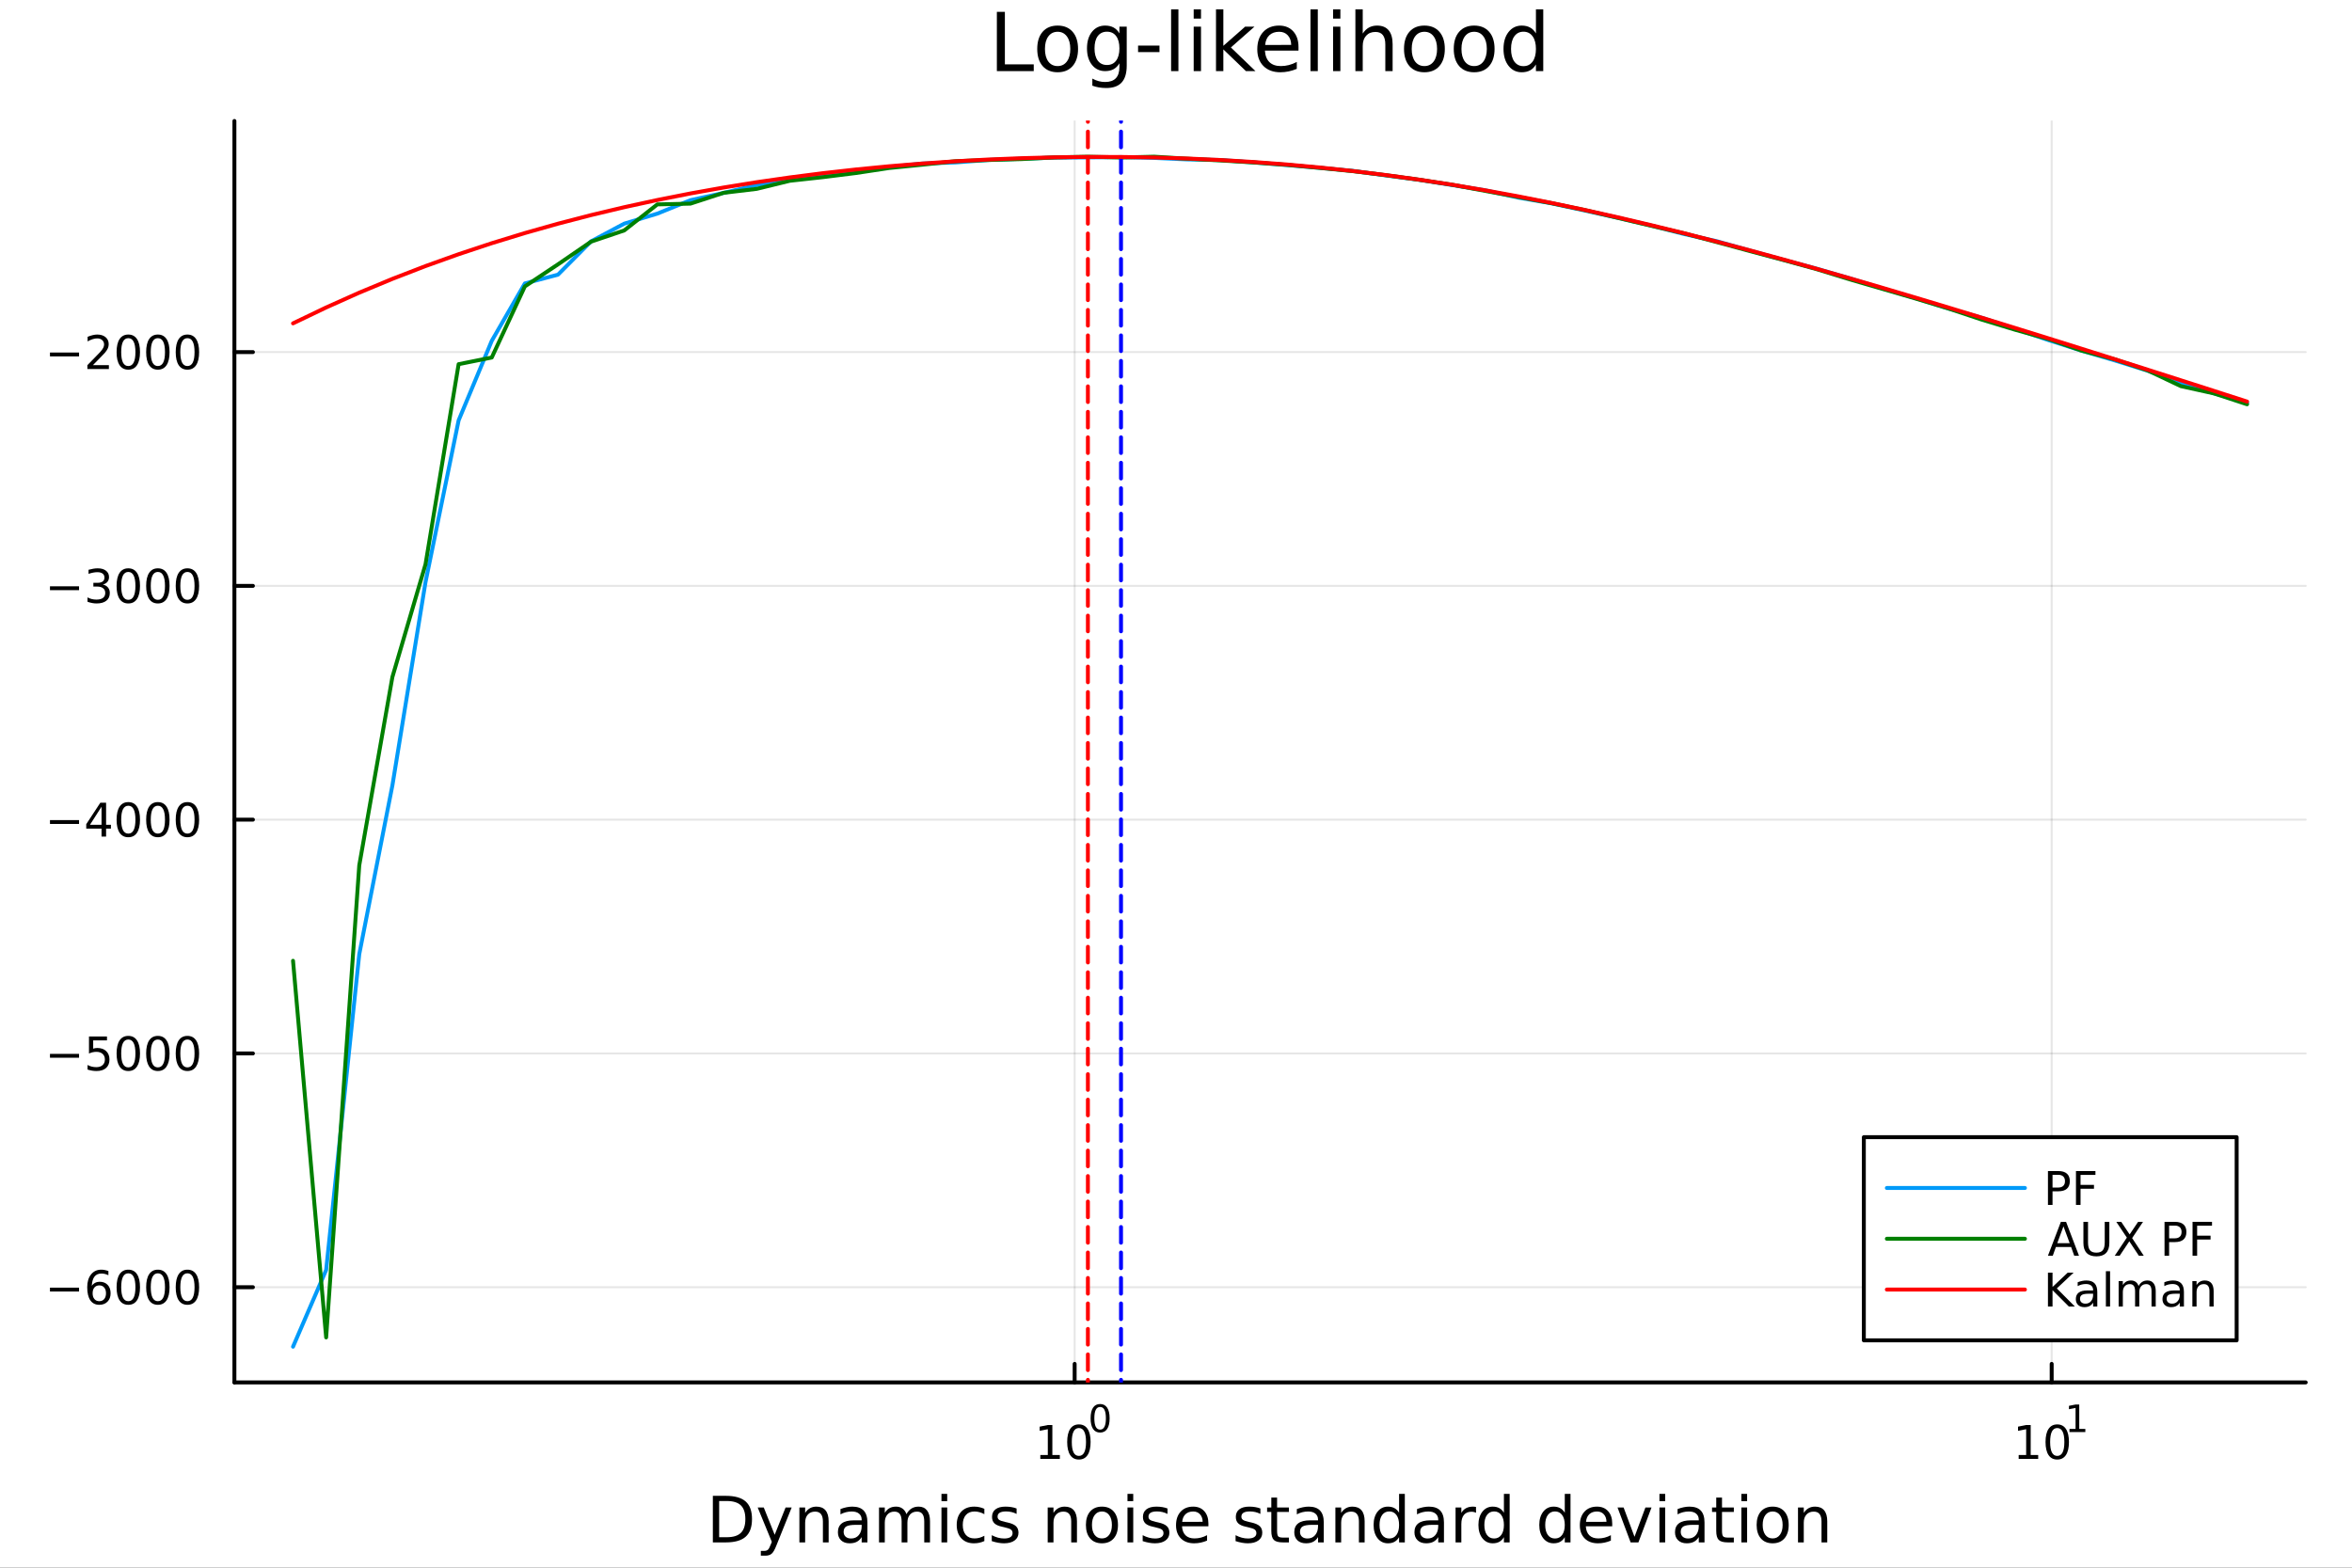 <?xml version="1.0" encoding="utf-8"?>
<svg xmlns="http://www.w3.org/2000/svg" xmlns:xlink="http://www.w3.org/1999/xlink" width="600" height="400" viewBox="0 0 2400 1600">
<rect x="0" y="0" width="2400" height="1600" fill="#333333" stroke="none"/>
<defs>
  <clipPath id="clip990">
    <rect x="0" y="0" width="2400" height="1600"/>
  </clipPath>
</defs>
<path clip-path="url(#clip990)" d="M0 1600 L2400 1600 L2400 0 L0 0  Z" fill="#ffffff" fill-rule="evenodd" fill-opacity="1"/>
<defs>
  <clipPath id="clip991">
    <rect x="480" y="0" width="1681" height="1600"/>
  </clipPath>
</defs>
<path clip-path="url(#clip990)" d="M239.19 1410.9 L2352.76 1410.9 L2352.76 123.472 L239.19 123.472  Z" fill="#ffffff" fill-rule="evenodd" fill-opacity="1"/>
<defs>
  <clipPath id="clip992">
    <rect x="239" y="123" width="2115" height="1288"/>
  </clipPath>
</defs>
<polyline clip-path="url(#clip992)" style="stroke:#000000; stroke-linecap:round; stroke-linejoin:round; stroke-width:2; stroke-opacity:0.1; fill:none" points="1096.58,1410.9 1096.58,123.472 "/>
<polyline clip-path="url(#clip992)" style="stroke:#000000; stroke-linecap:round; stroke-linejoin:round; stroke-width:2; stroke-opacity:0.1; fill:none" points="2093.55,1410.9 2093.55,123.472 "/>
<polyline clip-path="url(#clip992)" style="stroke:#000000; stroke-linecap:round; stroke-linejoin:round; stroke-width:2; stroke-opacity:0.1; fill:none" points="239.19,1313.75 2352.76,1313.75 "/>
<polyline clip-path="url(#clip992)" style="stroke:#000000; stroke-linecap:round; stroke-linejoin:round; stroke-width:2; stroke-opacity:0.1; fill:none" points="239.19,1075.15 2352.76,1075.15 "/>
<polyline clip-path="url(#clip992)" style="stroke:#000000; stroke-linecap:round; stroke-linejoin:round; stroke-width:2; stroke-opacity:0.1; fill:none" points="239.19,836.546 2352.76,836.546 "/>
<polyline clip-path="url(#clip992)" style="stroke:#000000; stroke-linecap:round; stroke-linejoin:round; stroke-width:2; stroke-opacity:0.1; fill:none" points="239.19,597.945 2352.76,597.945 "/>
<polyline clip-path="url(#clip992)" style="stroke:#000000; stroke-linecap:round; stroke-linejoin:round; stroke-width:2; stroke-opacity:0.1; fill:none" points="239.19,359.344 2352.76,359.344 "/>
<polyline clip-path="url(#clip990)" style="stroke:#000000; stroke-linecap:round; stroke-linejoin:round; stroke-width:4; stroke-opacity:1; fill:none" points="239.19,1410.9 2352.76,1410.9 "/>
<polyline clip-path="url(#clip990)" style="stroke:#000000; stroke-linecap:round; stroke-linejoin:round; stroke-width:4; stroke-opacity:1; fill:none" points="1096.58,1410.9 1096.58,1392 "/>
<polyline clip-path="url(#clip990)" style="stroke:#000000; stroke-linecap:round; stroke-linejoin:round; stroke-width:4; stroke-opacity:1; fill:none" points="2093.55,1410.9 2093.55,1392 "/>
<path clip-path="url(#clip990)" d="M1061.56 1485.02 L1069.2 1485.02 L1069.2 1458.66 L1060.89 1460.32 L1060.89 1456.06 L1069.16 1454.4 L1073.83 1454.4 L1073.83 1485.02 L1081.47 1485.02 L1081.47 1488.96 L1061.56 1488.96 L1061.56 1485.02 Z" fill="#000000" fill-rule="nonzero" fill-opacity="1" /><path clip-path="url(#clip990)" d="M1100.91 1457.48 Q1097.3 1457.48 1095.47 1461.04 Q1093.67 1464.58 1093.67 1471.71 Q1093.67 1478.82 1095.47 1482.38 Q1097.3 1485.92 1100.91 1485.92 Q1104.55 1485.92 1106.35 1482.38 Q1108.18 1478.82 1108.18 1471.71 Q1108.18 1464.58 1106.35 1461.04 Q1104.55 1457.48 1100.91 1457.48 M1100.91 1453.77 Q1106.72 1453.77 1109.78 1458.38 Q1112.86 1462.96 1112.86 1471.71 Q1112.86 1480.44 1109.78 1485.04 Q1106.72 1489.63 1100.91 1489.63 Q1095.1 1489.63 1092.03 1485.04 Q1088.97 1480.44 1088.97 1471.71 Q1088.97 1462.96 1092.03 1458.38 Q1095.1 1453.77 1100.91 1453.77 Z" fill="#000000" fill-rule="nonzero" fill-opacity="1" /><path clip-path="url(#clip990)" d="M1122.56 1435.97 Q1119.63 1435.97 1118.14 1438.86 Q1116.68 1441.74 1116.68 1447.53 Q1116.68 1453.31 1118.14 1456.2 Q1119.63 1459.08 1122.56 1459.08 Q1125.52 1459.08 1126.98 1456.2 Q1128.47 1453.31 1128.47 1447.53 Q1128.47 1441.74 1126.98 1438.86 Q1125.52 1435.97 1122.56 1435.97 M1122.56 1432.96 Q1127.28 1432.96 1129.77 1436.7 Q1132.27 1440.43 1132.27 1447.53 Q1132.27 1454.62 1129.77 1458.37 Q1127.28 1462.09 1122.56 1462.09 Q1117.84 1462.09 1115.34 1458.37 Q1112.86 1454.62 1112.86 1447.53 Q1112.86 1440.43 1115.34 1436.7 Q1117.84 1432.96 1122.56 1432.96 Z" fill="#000000" fill-rule="nonzero" fill-opacity="1" /><path clip-path="url(#clip990)" d="M2059.87 1485.02 L2067.51 1485.02 L2067.51 1458.66 L2059.2 1460.32 L2059.2 1456.06 L2067.47 1454.4 L2072.14 1454.4 L2072.14 1485.02 L2079.78 1485.02 L2079.78 1488.96 L2059.87 1488.96 L2059.87 1485.02 Z" fill="#000000" fill-rule="nonzero" fill-opacity="1" /><path clip-path="url(#clip990)" d="M2099.22 1457.48 Q2095.61 1457.48 2093.78 1461.04 Q2091.98 1464.58 2091.98 1471.71 Q2091.98 1478.82 2093.78 1482.38 Q2095.61 1485.92 2099.22 1485.92 Q2102.86 1485.92 2104.66 1482.38 Q2106.49 1478.82 2106.49 1471.71 Q2106.49 1464.58 2104.66 1461.04 Q2102.86 1457.48 2099.22 1457.48 M2099.22 1453.77 Q2105.03 1453.77 2108.09 1458.38 Q2111.17 1462.96 2111.17 1471.71 Q2111.17 1480.44 2108.09 1485.04 Q2105.03 1489.63 2099.22 1489.63 Q2093.41 1489.63 2090.34 1485.04 Q2087.28 1480.44 2087.28 1471.71 Q2087.28 1462.96 2090.34 1458.38 Q2093.41 1453.77 2099.22 1453.77 Z" fill="#000000" fill-rule="nonzero" fill-opacity="1" /><path clip-path="url(#clip990)" d="M2111.71 1458.35 L2117.92 1458.35 L2117.92 1436.93 L2111.17 1438.28 L2111.17 1434.82 L2117.88 1433.47 L2121.68 1433.47 L2121.68 1458.35 L2127.89 1458.35 L2127.89 1461.55 L2111.71 1461.55 L2111.71 1458.35 Z" fill="#000000" fill-rule="nonzero" fill-opacity="1" /><path clip-path="url(#clip990)" d="M733.834 1531.95 L733.834 1568.9 L741.6 1568.9 Q751.435 1568.9 755.986 1564.45 Q760.569 1559.99 760.569 1550.38 Q760.569 1540.83 755.986 1536.4 Q751.435 1531.95 741.6 1531.95 L733.834 1531.95 M727.404 1526.67 L740.613 1526.67 Q754.427 1526.67 760.888 1532.43 Q767.349 1538.16 767.349 1550.38 Q767.349 1562.66 760.856 1568.42 Q754.363 1574.19 740.613 1574.19 L727.404 1574.19 L727.404 1526.67 Z" fill="#000000" fill-rule="nonzero" fill-opacity="1" /><path clip-path="url(#clip990)" d="M792.175 1577.5 Q789.693 1583.86 787.337 1585.8 Q784.982 1587.74 781.035 1587.74 L776.356 1587.74 L776.356 1582.84 L779.794 1582.84 Q782.213 1582.84 783.55 1581.7 Q784.886 1580.55 786.51 1576.29 L787.56 1573.61 L773.142 1538.54 L779.348 1538.54 L790.488 1566.42 L801.628 1538.54 L807.835 1538.54 L792.175 1577.5 Z" fill="#000000" fill-rule="nonzero" fill-opacity="1" /><path clip-path="url(#clip990)" d="M845.552 1552.67 L845.552 1574.19 L839.695 1574.19 L839.695 1552.86 Q839.695 1547.8 837.722 1545.29 Q835.748 1542.77 831.802 1542.77 Q827.059 1542.77 824.322 1545.79 Q821.585 1548.82 821.585 1554.04 L821.585 1574.19 L815.696 1574.19 L815.696 1538.54 L821.585 1538.54 L821.585 1544.08 Q823.685 1540.86 826.518 1539.27 Q829.383 1537.68 833.107 1537.68 Q839.25 1537.68 842.401 1541.5 Q845.552 1545.29 845.552 1552.67 Z" fill="#000000" fill-rule="nonzero" fill-opacity="1" /><path clip-path="url(#clip990)" d="M873.433 1556.27 Q866.336 1556.27 863.598 1557.89 Q860.861 1559.51 860.861 1563.43 Q860.861 1566.55 862.898 1568.39 Q864.967 1570.21 868.5 1570.21 Q873.37 1570.21 876.298 1566.77 Q879.258 1563.3 879.258 1557.57 L879.258 1556.27 L873.433 1556.27 M885.115 1553.85 L885.115 1574.19 L879.258 1574.19 L879.258 1568.77 Q877.253 1572.02 874.261 1573.58 Q871.269 1575.11 866.94 1575.11 Q861.466 1575.11 858.219 1572.05 Q855.005 1568.97 855.005 1563.81 Q855.005 1557.79 859.015 1554.74 Q863.057 1551.68 871.046 1551.68 L879.258 1551.68 L879.258 1551.11 Q879.258 1547.07 876.584 1544.87 Q873.943 1542.64 869.137 1542.64 Q866.081 1542.64 863.185 1543.38 Q860.288 1544.11 857.615 1545.57 L857.615 1540.16 Q860.829 1538.92 863.853 1538.31 Q866.877 1537.68 869.741 1537.68 Q877.476 1537.68 881.295 1541.69 Q885.115 1545.7 885.115 1553.85 Z" fill="#000000" fill-rule="nonzero" fill-opacity="1" /><path clip-path="url(#clip990)" d="M924.932 1545.38 Q927.128 1541.43 930.184 1539.56 Q933.239 1537.68 937.377 1537.68 Q942.947 1537.68 945.971 1541.59 Q948.994 1545.48 948.994 1552.67 L948.994 1574.19 L943.106 1574.19 L943.106 1552.86 Q943.106 1547.74 941.292 1545.25 Q939.478 1542.77 935.754 1542.77 Q931.202 1542.77 928.56 1545.79 Q925.919 1548.82 925.919 1554.04 L925.919 1574.19 L920.03 1574.19 L920.03 1552.86 Q920.03 1547.7 918.216 1545.25 Q916.402 1542.77 912.614 1542.77 Q908.127 1542.77 905.485 1545.83 Q902.843 1548.85 902.843 1554.04 L902.843 1574.19 L896.955 1574.19 L896.955 1538.54 L902.843 1538.54 L902.843 1544.08 Q904.848 1540.8 907.649 1539.24 Q910.45 1537.68 914.301 1537.68 Q918.184 1537.68 920.89 1539.65 Q923.627 1541.62 924.932 1545.38 Z" fill="#000000" fill-rule="nonzero" fill-opacity="1" /><path clip-path="url(#clip990)" d="M960.675 1538.54 L966.532 1538.54 L966.532 1574.19 L960.675 1574.19 L960.675 1538.54 M960.675 1524.66 L966.532 1524.66 L966.532 1532.08 L960.675 1532.08 L960.675 1524.66 Z" fill="#000000" fill-rule="nonzero" fill-opacity="1" /><path clip-path="url(#clip990)" d="M1004.44 1539.91 L1004.44 1545.38 Q1001.96 1544.01 999.443 1543.34 Q996.96 1542.64 994.414 1542.64 Q988.716 1542.64 985.565 1546.27 Q982.414 1549.87 982.414 1556.39 Q982.414 1562.92 985.565 1566.55 Q988.716 1570.14 994.414 1570.14 Q996.96 1570.14 999.443 1569.47 Q1001.96 1568.77 1004.44 1567.41 L1004.44 1572.82 Q1001.99 1573.96 999.347 1574.54 Q996.737 1575.11 993.777 1575.11 Q985.725 1575.11 980.982 1570.05 Q976.24 1564.99 976.24 1556.39 Q976.24 1547.67 981.014 1542.68 Q985.82 1537.68 994.159 1537.68 Q996.865 1537.68 999.443 1538.25 Q1002.02 1538.79 1004.44 1539.91 Z" fill="#000000" fill-rule="nonzero" fill-opacity="1" /><path clip-path="url(#clip990)" d="M1037.35 1539.59 L1037.35 1545.13 Q1034.87 1543.85 1032.19 1543.22 Q1029.52 1542.58 1026.66 1542.58 Q1022.3 1542.58 1020.1 1543.92 Q1017.93 1545.25 1017.93 1547.93 Q1017.93 1549.96 1019.49 1551.14 Q1021.05 1552.29 1025.76 1553.34 L1027.77 1553.78 Q1034.01 1555.12 1036.62 1557.57 Q1039.26 1559.99 1039.26 1564.35 Q1039.26 1569.32 1035.31 1572.21 Q1031.4 1575.11 1024.52 1575.11 Q1021.66 1575.11 1018.54 1574.54 Q1015.45 1573.99 1012.01 1572.88 L1012.01 1566.83 Q1015.26 1568.52 1018.41 1569.38 Q1021.56 1570.21 1024.65 1570.21 Q1028.79 1570.21 1031.02 1568.81 Q1033.24 1567.37 1033.24 1564.8 Q1033.24 1562.41 1031.62 1561.14 Q1030.03 1559.86 1024.59 1558.68 L1022.55 1558.21 Q1017.11 1557.06 1014.69 1554.71 Q1012.27 1552.32 1012.27 1548.18 Q1012.27 1543.15 1015.83 1540.42 Q1019.4 1537.68 1025.96 1537.68 Q1029.2 1537.68 1032.07 1538.16 Q1034.93 1538.63 1037.35 1539.59 Z" fill="#000000" fill-rule="nonzero" fill-opacity="1" /><path clip-path="url(#clip990)" d="M1098.94 1552.67 L1098.94 1574.19 L1093.08 1574.19 L1093.08 1552.86 Q1093.08 1547.8 1091.11 1545.29 Q1089.14 1542.77 1085.19 1542.77 Q1080.45 1542.77 1077.71 1545.79 Q1074.97 1548.82 1074.97 1554.04 L1074.97 1574.19 L1069.08 1574.19 L1069.08 1538.54 L1074.97 1538.54 L1074.97 1544.08 Q1077.07 1540.86 1079.91 1539.27 Q1082.77 1537.68 1086.49 1537.68 Q1092.64 1537.68 1095.79 1541.5 Q1098.94 1545.29 1098.94 1552.67 Z" fill="#000000" fill-rule="nonzero" fill-opacity="1" /><path clip-path="url(#clip990)" d="M1124.43 1542.64 Q1119.72 1542.64 1116.99 1546.34 Q1114.25 1550 1114.25 1556.39 Q1114.25 1562.79 1116.95 1566.48 Q1119.69 1570.14 1124.43 1570.14 Q1129.11 1570.14 1131.85 1566.45 Q1134.59 1562.76 1134.59 1556.39 Q1134.59 1550.06 1131.85 1546.37 Q1129.11 1542.64 1124.43 1542.64 M1124.43 1537.68 Q1132.07 1537.68 1136.43 1542.64 Q1140.79 1547.61 1140.79 1556.39 Q1140.79 1565.15 1136.43 1570.14 Q1132.07 1575.11 1124.43 1575.11 Q1116.76 1575.11 1112.4 1570.14 Q1108.07 1565.15 1108.07 1556.39 Q1108.07 1547.61 1112.4 1542.64 Q1116.76 1537.68 1124.43 1537.68 Z" fill="#000000" fill-rule="nonzero" fill-opacity="1" /><path clip-path="url(#clip990)" d="M1150.5 1538.54 L1156.36 1538.54 L1156.36 1574.19 L1150.5 1574.19 L1150.5 1538.54 M1150.5 1524.66 L1156.36 1524.66 L1156.36 1532.08 L1150.5 1532.08 L1150.5 1524.66 Z" fill="#000000" fill-rule="nonzero" fill-opacity="1" /><path clip-path="url(#clip990)" d="M1191.34 1539.59 L1191.34 1545.13 Q1188.85 1543.85 1186.18 1543.22 Q1183.51 1542.58 1180.64 1542.58 Q1176.28 1542.58 1174.09 1543.92 Q1171.92 1545.25 1171.92 1547.93 Q1171.92 1549.96 1173.48 1551.14 Q1175.04 1552.29 1179.75 1553.34 L1181.76 1553.78 Q1187.99 1555.12 1190.6 1557.57 Q1193.25 1559.99 1193.25 1564.35 Q1193.25 1569.32 1189.3 1572.21 Q1185.38 1575.11 1178.51 1575.11 Q1175.65 1575.11 1172.53 1574.54 Q1169.44 1573.99 1166 1572.88 L1166 1566.83 Q1169.25 1568.52 1172.4 1569.38 Q1175.55 1570.21 1178.64 1570.21 Q1182.77 1570.21 1185 1568.81 Q1187.23 1567.37 1187.23 1564.8 Q1187.23 1562.41 1185.61 1561.14 Q1184.02 1559.86 1178.57 1558.68 L1176.54 1558.21 Q1171.09 1557.06 1168.67 1554.71 Q1166.26 1552.32 1166.26 1548.18 Q1166.26 1543.15 1169.82 1540.42 Q1173.39 1537.68 1179.94 1537.68 Q1183.19 1537.68 1186.05 1538.16 Q1188.92 1538.63 1191.34 1539.59 Z" fill="#000000" fill-rule="nonzero" fill-opacity="1" /><path clip-path="url(#clip990)" d="M1233.06 1554.9 L1233.06 1557.76 L1206.14 1557.76 Q1206.52 1563.81 1209.77 1566.99 Q1213.04 1570.14 1218.87 1570.14 Q1222.24 1570.14 1225.39 1569.32 Q1228.58 1568.49 1231.7 1566.83 L1231.7 1572.37 Q1228.54 1573.71 1225.23 1574.41 Q1221.92 1575.11 1218.52 1575.11 Q1209.99 1575.11 1204.99 1570.14 Q1200.03 1565.18 1200.03 1556.71 Q1200.03 1547.96 1204.74 1542.83 Q1209.48 1537.68 1217.5 1537.68 Q1224.69 1537.68 1228.86 1542.33 Q1233.06 1546.94 1233.06 1554.9 M1227.21 1553.18 Q1227.14 1548.37 1224.5 1545.51 Q1221.89 1542.64 1217.56 1542.64 Q1212.66 1542.64 1209.7 1545.41 Q1206.77 1548.18 1206.33 1553.21 L1227.21 1553.18 Z" fill="#000000" fill-rule="nonzero" fill-opacity="1" /><path clip-path="url(#clip990)" d="M1286.12 1539.59 L1286.12 1545.13 Q1283.64 1543.85 1280.97 1543.22 Q1278.29 1542.58 1275.43 1542.58 Q1271.07 1542.58 1268.87 1543.92 Q1266.71 1545.25 1266.71 1547.93 Q1266.71 1549.96 1268.27 1551.14 Q1269.83 1552.29 1274.54 1553.34 L1276.54 1553.78 Q1282.78 1555.12 1285.39 1557.57 Q1288.03 1559.99 1288.03 1564.35 Q1288.03 1569.32 1284.09 1572.21 Q1280.17 1575.11 1273.3 1575.11 Q1270.43 1575.11 1267.31 1574.54 Q1264.22 1573.99 1260.79 1572.88 L1260.79 1566.83 Q1264.03 1568.52 1267.18 1569.38 Q1270.34 1570.21 1273.42 1570.21 Q1277.56 1570.21 1279.79 1568.81 Q1282.02 1567.37 1282.02 1564.8 Q1282.02 1562.41 1280.39 1561.14 Q1278.8 1559.86 1273.36 1558.68 L1271.32 1558.21 Q1265.88 1557.06 1263.46 1554.71 Q1261.04 1552.32 1261.04 1548.18 Q1261.04 1543.15 1264.61 1540.42 Q1268.17 1537.68 1274.73 1537.68 Q1277.97 1537.68 1280.84 1538.16 Q1283.7 1538.63 1286.12 1539.59 Z" fill="#000000" fill-rule="nonzero" fill-opacity="1" /><path clip-path="url(#clip990)" d="M1303.15 1528.42 L1303.15 1538.54 L1315.21 1538.54 L1315.21 1543.09 L1303.15 1543.09 L1303.15 1562.44 Q1303.15 1566.8 1304.33 1568.04 Q1305.54 1569.28 1309.2 1569.28 L1315.21 1569.28 L1315.21 1574.19 L1309.2 1574.19 Q1302.42 1574.19 1299.84 1571.67 Q1297.26 1569.12 1297.26 1562.44 L1297.26 1543.09 L1292.97 1543.09 L1292.97 1538.54 L1297.26 1538.54 L1297.26 1528.42 L1303.15 1528.42 Z" fill="#000000" fill-rule="nonzero" fill-opacity="1" /><path clip-path="url(#clip990)" d="M1339.12 1556.27 Q1332.02 1556.27 1329.28 1557.89 Q1326.54 1559.51 1326.54 1563.43 Q1326.54 1566.55 1328.58 1568.39 Q1330.65 1570.21 1334.18 1570.21 Q1339.05 1570.21 1341.98 1566.77 Q1344.94 1563.3 1344.94 1557.57 L1344.94 1556.27 L1339.12 1556.27 M1350.8 1553.85 L1350.8 1574.19 L1344.94 1574.19 L1344.94 1568.77 Q1342.94 1572.02 1339.94 1573.58 Q1336.95 1575.11 1332.62 1575.11 Q1327.15 1575.11 1323.9 1572.05 Q1320.69 1568.97 1320.69 1563.81 Q1320.69 1557.79 1324.7 1554.74 Q1328.74 1551.68 1336.73 1551.68 L1344.94 1551.68 L1344.94 1551.11 Q1344.94 1547.07 1342.27 1544.87 Q1339.63 1542.64 1334.82 1542.64 Q1331.76 1542.64 1328.87 1543.38 Q1325.97 1544.11 1323.3 1545.57 L1323.3 1540.16 Q1326.51 1538.92 1329.54 1538.31 Q1332.56 1537.68 1335.42 1537.68 Q1343.16 1537.68 1346.98 1541.69 Q1350.8 1545.7 1350.8 1553.85 Z" fill="#000000" fill-rule="nonzero" fill-opacity="1" /><path clip-path="url(#clip990)" d="M1392.49 1552.67 L1392.49 1574.19 L1386.64 1574.19 L1386.64 1552.86 Q1386.64 1547.8 1384.66 1545.29 Q1382.69 1542.77 1378.74 1542.77 Q1374 1542.77 1371.26 1545.79 Q1368.53 1548.82 1368.53 1554.04 L1368.53 1574.19 L1362.64 1574.19 L1362.64 1538.54 L1368.53 1538.54 L1368.53 1544.08 Q1370.63 1540.86 1373.46 1539.27 Q1376.32 1537.68 1380.05 1537.68 Q1386.19 1537.68 1389.34 1541.5 Q1392.49 1545.29 1392.49 1552.67 Z" fill="#000000" fill-rule="nonzero" fill-opacity="1" /><path clip-path="url(#clip990)" d="M1427.63 1543.95 L1427.63 1524.66 L1433.49 1524.66 L1433.49 1574.19 L1427.63 1574.19 L1427.63 1568.84 Q1425.79 1572.02 1422.95 1573.58 Q1420.15 1575.11 1416.21 1575.11 Q1409.74 1575.11 1405.67 1569.95 Q1401.63 1564.8 1401.63 1556.39 Q1401.63 1547.99 1405.67 1542.83 Q1409.74 1537.68 1416.21 1537.68 Q1420.15 1537.68 1422.95 1539.24 Q1425.79 1540.77 1427.63 1543.95 M1407.68 1556.39 Q1407.68 1562.85 1410.32 1566.55 Q1412.99 1570.21 1417.64 1570.21 Q1422.28 1570.21 1424.96 1566.55 Q1427.63 1562.85 1427.63 1556.39 Q1427.63 1549.93 1424.96 1546.27 Q1422.28 1542.58 1417.64 1542.58 Q1412.99 1542.58 1410.32 1546.27 Q1407.68 1549.93 1407.68 1556.39 Z" fill="#000000" fill-rule="nonzero" fill-opacity="1" /><path clip-path="url(#clip990)" d="M1461.75 1556.27 Q1454.65 1556.27 1451.92 1557.89 Q1449.18 1559.51 1449.18 1563.43 Q1449.18 1566.55 1451.22 1568.39 Q1453.29 1570.21 1456.82 1570.21 Q1461.69 1570.21 1464.62 1566.77 Q1467.58 1563.3 1467.58 1557.57 L1467.58 1556.27 L1461.75 1556.27 M1473.43 1553.85 L1473.43 1574.19 L1467.58 1574.19 L1467.58 1568.77 Q1465.57 1572.02 1462.58 1573.58 Q1459.59 1575.11 1455.26 1575.11 Q1449.78 1575.11 1446.54 1572.05 Q1443.32 1568.97 1443.32 1563.81 Q1443.32 1557.79 1447.33 1554.74 Q1451.38 1551.68 1459.36 1551.68 L1467.58 1551.68 L1467.58 1551.11 Q1467.58 1547.07 1464.9 1544.87 Q1462.26 1542.64 1457.46 1542.64 Q1454.4 1542.64 1451.5 1543.38 Q1448.61 1544.11 1445.93 1545.57 L1445.93 1540.16 Q1449.15 1538.92 1452.17 1538.31 Q1455.2 1537.68 1458.06 1537.68 Q1465.79 1537.68 1469.61 1541.69 Q1473.43 1545.7 1473.43 1553.85 Z" fill="#000000" fill-rule="nonzero" fill-opacity="1" /><path clip-path="url(#clip990)" d="M1506.15 1544.01 Q1505.17 1543.44 1503.99 1543.18 Q1502.84 1542.9 1501.44 1542.9 Q1496.48 1542.9 1493.8 1546.14 Q1491.16 1549.36 1491.16 1555.41 L1491.16 1574.19 L1485.27 1574.19 L1485.27 1538.54 L1491.16 1538.54 L1491.16 1544.08 Q1493.01 1540.83 1495.97 1539.27 Q1498.93 1537.68 1503.16 1537.68 Q1503.77 1537.68 1504.5 1537.77 Q1505.23 1537.84 1506.12 1538 L1506.15 1544.01 Z" fill="#000000" fill-rule="nonzero" fill-opacity="1" /><path clip-path="url(#clip990)" d="M1534.61 1543.95 L1534.61 1524.66 L1540.46 1524.66 L1540.46 1574.19 L1534.61 1574.19 L1534.61 1568.84 Q1532.76 1572.02 1529.93 1573.58 Q1527.13 1575.11 1523.18 1575.11 Q1516.72 1575.11 1512.65 1569.95 Q1508.6 1564.8 1508.6 1556.39 Q1508.6 1547.99 1512.65 1542.83 Q1516.72 1537.68 1523.18 1537.68 Q1527.13 1537.68 1529.93 1539.24 Q1532.76 1540.77 1534.61 1543.95 M1514.65 1556.39 Q1514.65 1562.85 1517.29 1566.55 Q1519.97 1570.21 1524.61 1570.21 Q1529.26 1570.21 1531.93 1566.55 Q1534.61 1562.85 1534.61 1556.39 Q1534.61 1549.93 1531.93 1546.27 Q1529.26 1542.58 1524.61 1542.58 Q1519.97 1542.58 1517.29 1546.27 Q1514.65 1549.93 1514.65 1556.39 Z" fill="#000000" fill-rule="nonzero" fill-opacity="1" /><path clip-path="url(#clip990)" d="M1596.71 1543.95 L1596.71 1524.66 L1602.56 1524.66 L1602.56 1574.19 L1596.71 1574.19 L1596.71 1568.84 Q1594.86 1572.02 1592.03 1573.58 Q1589.23 1575.11 1585.28 1575.11 Q1578.82 1575.11 1574.74 1569.95 Q1570.7 1564.8 1570.7 1556.39 Q1570.7 1547.99 1574.74 1542.83 Q1578.82 1537.68 1585.28 1537.68 Q1589.23 1537.68 1592.03 1539.24 Q1594.86 1540.77 1596.71 1543.95 M1576.75 1556.39 Q1576.75 1562.85 1579.39 1566.55 Q1582.06 1570.21 1586.71 1570.21 Q1591.36 1570.21 1594.03 1566.55 Q1596.71 1562.85 1596.71 1556.39 Q1596.71 1549.93 1594.03 1546.27 Q1591.36 1542.58 1586.71 1542.58 Q1582.06 1542.58 1579.39 1546.27 Q1576.75 1549.93 1576.75 1556.39 Z" fill="#000000" fill-rule="nonzero" fill-opacity="1" /><path clip-path="url(#clip990)" d="M1645.12 1554.9 L1645.12 1557.76 L1618.19 1557.76 Q1618.57 1563.81 1621.82 1566.99 Q1625.1 1570.14 1630.92 1570.14 Q1634.29 1570.14 1637.45 1569.32 Q1640.63 1568.49 1643.75 1566.83 L1643.75 1572.37 Q1640.6 1573.71 1637.29 1574.41 Q1633.98 1575.11 1630.57 1575.11 Q1622.04 1575.11 1617.04 1570.14 Q1612.08 1565.18 1612.08 1556.71 Q1612.08 1547.96 1616.79 1542.83 Q1621.53 1537.68 1629.55 1537.68 Q1636.75 1537.68 1640.91 1542.33 Q1645.12 1546.94 1645.12 1554.9 M1639.26 1553.18 Q1639.2 1548.37 1636.55 1545.51 Q1633.94 1542.64 1629.62 1542.64 Q1624.71 1542.64 1621.75 1545.41 Q1618.83 1548.18 1618.38 1553.21 L1639.26 1553.18 Z" fill="#000000" fill-rule="nonzero" fill-opacity="1" /><path clip-path="url(#clip990)" d="M1650.53 1538.54 L1656.73 1538.54 L1667.87 1568.46 L1679.01 1538.54 L1685.22 1538.54 L1671.85 1574.19 L1663.9 1574.19 L1650.53 1538.54 Z" fill="#000000" fill-rule="nonzero" fill-opacity="1" /><path clip-path="url(#clip990)" d="M1693.3 1538.54 L1699.16 1538.54 L1699.16 1574.19 L1693.3 1574.19 L1693.3 1538.54 M1693.3 1524.66 L1699.16 1524.66 L1699.16 1532.08 L1693.3 1532.08 L1693.3 1524.66 Z" fill="#000000" fill-rule="nonzero" fill-opacity="1" /><path clip-path="url(#clip990)" d="M1727.62 1556.27 Q1720.52 1556.27 1717.78 1557.89 Q1715.04 1559.51 1715.04 1563.43 Q1715.04 1566.55 1717.08 1568.39 Q1719.15 1570.21 1722.68 1570.21 Q1727.55 1570.21 1730.48 1566.77 Q1733.44 1563.3 1733.44 1557.57 L1733.44 1556.27 L1727.62 1556.27 M1739.3 1553.85 L1739.3 1574.19 L1733.44 1574.19 L1733.44 1568.77 Q1731.44 1572.02 1728.44 1573.58 Q1725.45 1575.11 1721.12 1575.11 Q1715.65 1575.11 1712.4 1572.05 Q1709.19 1568.97 1709.19 1563.81 Q1709.19 1557.79 1713.2 1554.74 Q1717.24 1551.68 1725.23 1551.68 L1733.44 1551.68 L1733.44 1551.11 Q1733.44 1547.07 1730.77 1544.87 Q1728.13 1542.64 1723.32 1542.64 Q1720.26 1542.64 1717.37 1543.38 Q1714.47 1544.11 1711.8 1545.57 L1711.8 1540.16 Q1715.01 1538.92 1718.04 1538.31 Q1721.06 1537.68 1723.92 1537.68 Q1731.66 1537.68 1735.48 1541.69 Q1739.3 1545.7 1739.3 1553.85 Z" fill="#000000" fill-rule="nonzero" fill-opacity="1" /><path clip-path="url(#clip990)" d="M1757.15 1528.42 L1757.15 1538.54 L1769.22 1538.54 L1769.22 1543.09 L1757.15 1543.09 L1757.15 1562.44 Q1757.15 1566.8 1758.33 1568.04 Q1759.54 1569.28 1763.2 1569.28 L1769.22 1569.28 L1769.22 1574.19 L1763.2 1574.19 Q1756.42 1574.19 1753.84 1571.67 Q1751.26 1569.12 1751.26 1562.44 L1751.26 1543.09 L1746.97 1543.09 L1746.97 1538.54 L1751.26 1538.54 L1751.26 1528.42 L1757.15 1528.42 Z" fill="#000000" fill-rule="nonzero" fill-opacity="1" /><path clip-path="url(#clip990)" d="M1776.92 1538.54 L1782.77 1538.54 L1782.77 1574.19 L1776.92 1574.19 L1776.92 1538.54 M1776.92 1524.66 L1782.77 1524.66 L1782.77 1532.08 L1776.92 1532.08 L1776.92 1524.66 Z" fill="#000000" fill-rule="nonzero" fill-opacity="1" /><path clip-path="url(#clip990)" d="M1808.84 1542.64 Q1804.13 1542.64 1801.39 1546.34 Q1798.66 1550 1798.66 1556.39 Q1798.66 1562.79 1801.36 1566.48 Q1804.1 1570.14 1808.84 1570.14 Q1813.52 1570.14 1816.26 1566.45 Q1819 1562.76 1819 1556.39 Q1819 1550.06 1816.26 1546.37 Q1813.52 1542.64 1808.84 1542.64 M1808.84 1537.68 Q1816.48 1537.68 1820.84 1542.64 Q1825.2 1547.61 1825.2 1556.39 Q1825.2 1565.15 1820.84 1570.14 Q1816.48 1575.11 1808.84 1575.11 Q1801.17 1575.11 1796.81 1570.14 Q1792.48 1565.15 1792.48 1556.39 Q1792.48 1547.61 1796.81 1542.64 Q1801.17 1537.68 1808.84 1537.68 Z" fill="#000000" fill-rule="nonzero" fill-opacity="1" /><path clip-path="url(#clip990)" d="M1864.54 1552.67 L1864.54 1574.19 L1858.69 1574.19 L1858.69 1552.86 Q1858.69 1547.8 1856.71 1545.29 Q1854.74 1542.77 1850.79 1542.77 Q1846.05 1542.77 1843.31 1545.79 Q1840.58 1548.82 1840.58 1554.04 L1840.58 1574.19 L1834.69 1574.19 L1834.69 1538.54 L1840.58 1538.54 L1840.58 1544.08 Q1842.68 1540.86 1845.51 1539.27 Q1848.37 1537.68 1852.1 1537.68 Q1858.24 1537.68 1861.39 1541.5 Q1864.54 1545.29 1864.54 1552.67 Z" fill="#000000" fill-rule="nonzero" fill-opacity="1" /><polyline clip-path="url(#clip990)" style="stroke:#000000; stroke-linecap:round; stroke-linejoin:round; stroke-width:4; stroke-opacity:1; fill:none" points="239.19,1410.9 239.19,123.472 "/>
<polyline clip-path="url(#clip990)" style="stroke:#000000; stroke-linecap:round; stroke-linejoin:round; stroke-width:4; stroke-opacity:1; fill:none" points="239.19,1313.75 258.088,1313.75 "/>
<polyline clip-path="url(#clip990)" style="stroke:#000000; stroke-linecap:round; stroke-linejoin:round; stroke-width:4; stroke-opacity:1; fill:none" points="239.19,1075.15 258.088,1075.15 "/>
<polyline clip-path="url(#clip990)" style="stroke:#000000; stroke-linecap:round; stroke-linejoin:round; stroke-width:4; stroke-opacity:1; fill:none" points="239.19,836.546 258.088,836.546 "/>
<polyline clip-path="url(#clip990)" style="stroke:#000000; stroke-linecap:round; stroke-linejoin:round; stroke-width:4; stroke-opacity:1; fill:none" points="239.19,597.945 258.088,597.945 "/>
<polyline clip-path="url(#clip990)" style="stroke:#000000; stroke-linecap:round; stroke-linejoin:round; stroke-width:4; stroke-opacity:1; fill:none" points="239.19,359.344 258.088,359.344 "/>
<path clip-path="url(#clip990)" d="M50.992 1314.2 L80.668 1314.2 L80.668 1318.13 L50.992 1318.13 L50.992 1314.2 Z" fill="#000000" fill-rule="nonzero" fill-opacity="1" /><path clip-path="url(#clip990)" d="M101.339 1311.88 Q98.191 1311.88 96.339 1314.04 Q94.51 1316.19 94.51 1319.94 Q94.51 1323.67 96.339 1325.84 Q98.191 1328 101.339 1328 Q104.487 1328 106.316 1325.84 Q108.168 1323.67 108.168 1319.94 Q108.168 1316.19 106.316 1314.04 Q104.487 1311.88 101.339 1311.88 M110.621 1297.23 L110.621 1301.49 Q108.862 1300.66 107.057 1300.22 Q105.274 1299.78 103.515 1299.78 Q98.885 1299.78 96.432 1302.9 Q94.001 1306.03 93.654 1312.35 Q95.02 1310.33 97.08 1309.27 Q99.14 1308.18 101.617 1308.18 Q106.825 1308.18 109.834 1311.35 Q112.867 1314.5 112.867 1319.94 Q112.867 1325.26 109.719 1328.48 Q106.571 1331.7 101.339 1331.7 Q95.344 1331.7 92.172 1327.12 Q89.001 1322.51 89.001 1313.78 Q89.001 1305.59 92.89 1300.73 Q96.779 1295.84 103.33 1295.84 Q105.089 1295.84 106.871 1296.19 Q108.677 1296.54 110.621 1297.23 Z" fill="#000000" fill-rule="nonzero" fill-opacity="1" /><path clip-path="url(#clip990)" d="M130.922 1299.55 Q127.311 1299.55 125.482 1303.11 Q123.677 1306.65 123.677 1313.78 Q123.677 1320.89 125.482 1324.45 Q127.311 1328 130.922 1328 Q134.556 1328 136.362 1324.45 Q138.191 1320.89 138.191 1313.78 Q138.191 1306.65 136.362 1303.11 Q134.556 1299.55 130.922 1299.55 M130.922 1295.84 Q136.732 1295.84 139.788 1300.45 Q142.867 1305.03 142.867 1313.78 Q142.867 1322.51 139.788 1327.12 Q136.732 1331.7 130.922 1331.7 Q125.112 1331.7 122.033 1327.12 Q118.978 1322.51 118.978 1313.78 Q118.978 1305.03 122.033 1300.45 Q125.112 1295.84 130.922 1295.84 Z" fill="#000000" fill-rule="nonzero" fill-opacity="1" /><path clip-path="url(#clip990)" d="M161.084 1299.55 Q157.473 1299.55 155.644 1303.11 Q153.839 1306.65 153.839 1313.78 Q153.839 1320.89 155.644 1324.45 Q157.473 1328 161.084 1328 Q164.718 1328 166.524 1324.45 Q168.353 1320.89 168.353 1313.78 Q168.353 1306.65 166.524 1303.11 Q164.718 1299.55 161.084 1299.55 M161.084 1295.84 Q166.894 1295.84 169.95 1300.45 Q173.029 1305.03 173.029 1313.78 Q173.029 1322.51 169.95 1327.12 Q166.894 1331.7 161.084 1331.7 Q155.274 1331.7 152.195 1327.12 Q149.14 1322.51 149.14 1313.78 Q149.14 1305.03 152.195 1300.45 Q155.274 1295.84 161.084 1295.84 Z" fill="#000000" fill-rule="nonzero" fill-opacity="1" /><path clip-path="url(#clip990)" d="M191.246 1299.55 Q187.635 1299.55 185.806 1303.11 Q184.001 1306.65 184.001 1313.78 Q184.001 1320.89 185.806 1324.45 Q187.635 1328 191.246 1328 Q194.88 1328 196.686 1324.45 Q198.514 1320.89 198.514 1313.78 Q198.514 1306.65 196.686 1303.11 Q194.88 1299.55 191.246 1299.55 M191.246 1295.84 Q197.056 1295.84 200.112 1300.45 Q203.19 1305.03 203.19 1313.78 Q203.19 1322.51 200.112 1327.12 Q197.056 1331.7 191.246 1331.7 Q185.436 1331.7 182.357 1327.12 Q179.302 1322.51 179.302 1313.78 Q179.302 1305.03 182.357 1300.45 Q185.436 1295.84 191.246 1295.84 Z" fill="#000000" fill-rule="nonzero" fill-opacity="1" /><path clip-path="url(#clip990)" d="M50.992 1075.6 L80.668 1075.6 L80.668 1079.53 L50.992 1079.53 L50.992 1075.6 Z" fill="#000000" fill-rule="nonzero" fill-opacity="1" /><path clip-path="url(#clip990)" d="M90.807 1057.87 L109.163 1057.87 L109.163 1061.8 L95.089 1061.8 L95.089 1070.27 Q96.108 1069.93 97.126 1069.76 Q98.145 1069.58 99.163 1069.58 Q104.95 1069.58 108.33 1072.75 Q111.709 1075.92 111.709 1081.34 Q111.709 1086.92 108.237 1090.02 Q104.765 1093.1 98.446 1093.1 Q96.27 1093.1 94.001 1092.73 Q91.756 1092.36 89.348 1091.62 L89.348 1086.92 Q91.432 1088.05 93.654 1088.61 Q95.876 1089.16 98.353 1089.16 Q102.358 1089.16 104.696 1087.06 Q107.033 1084.95 107.033 1081.34 Q107.033 1077.73 104.696 1075.62 Q102.358 1073.51 98.353 1073.51 Q96.478 1073.51 94.603 1073.93 Q92.751 1074.35 90.807 1075.23 L90.807 1057.87 Z" fill="#000000" fill-rule="nonzero" fill-opacity="1" /><path clip-path="url(#clip990)" d="M130.922 1060.95 Q127.311 1060.95 125.482 1064.51 Q123.677 1068.05 123.677 1075.18 Q123.677 1082.29 125.482 1085.85 Q127.311 1089.39 130.922 1089.39 Q134.556 1089.39 136.362 1085.85 Q138.191 1082.29 138.191 1075.18 Q138.191 1068.05 136.362 1064.51 Q134.556 1060.95 130.922 1060.95 M130.922 1057.24 Q136.732 1057.24 139.788 1061.85 Q142.867 1066.43 142.867 1075.18 Q142.867 1083.91 139.788 1088.51 Q136.732 1093.1 130.922 1093.1 Q125.112 1093.1 122.033 1088.51 Q118.978 1083.91 118.978 1075.18 Q118.978 1066.43 122.033 1061.85 Q125.112 1057.24 130.922 1057.24 Z" fill="#000000" fill-rule="nonzero" fill-opacity="1" /><path clip-path="url(#clip990)" d="M161.084 1060.95 Q157.473 1060.95 155.644 1064.51 Q153.839 1068.05 153.839 1075.18 Q153.839 1082.29 155.644 1085.85 Q157.473 1089.39 161.084 1089.39 Q164.718 1089.39 166.524 1085.85 Q168.353 1082.29 168.353 1075.18 Q168.353 1068.05 166.524 1064.51 Q164.718 1060.95 161.084 1060.95 M161.084 1057.24 Q166.894 1057.24 169.95 1061.85 Q173.029 1066.43 173.029 1075.18 Q173.029 1083.91 169.95 1088.51 Q166.894 1093.1 161.084 1093.1 Q155.274 1093.1 152.195 1088.51 Q149.14 1083.91 149.14 1075.18 Q149.14 1066.43 152.195 1061.85 Q155.274 1057.24 161.084 1057.24 Z" fill="#000000" fill-rule="nonzero" fill-opacity="1" /><path clip-path="url(#clip990)" d="M191.246 1060.95 Q187.635 1060.95 185.806 1064.51 Q184.001 1068.05 184.001 1075.18 Q184.001 1082.29 185.806 1085.85 Q187.635 1089.39 191.246 1089.39 Q194.88 1089.39 196.686 1085.85 Q198.514 1082.29 198.514 1075.18 Q198.514 1068.05 196.686 1064.51 Q194.88 1060.95 191.246 1060.95 M191.246 1057.24 Q197.056 1057.24 200.112 1061.85 Q203.19 1066.43 203.19 1075.18 Q203.19 1083.91 200.112 1088.51 Q197.056 1093.1 191.246 1093.1 Q185.436 1093.1 182.357 1088.51 Q179.302 1083.91 179.302 1075.18 Q179.302 1066.43 182.357 1061.85 Q185.436 1057.24 191.246 1057.24 Z" fill="#000000" fill-rule="nonzero" fill-opacity="1" /><path clip-path="url(#clip990)" d="M50.992 836.997 L80.668 836.997 L80.668 840.932 L50.992 840.932 L50.992 836.997 Z" fill="#000000" fill-rule="nonzero" fill-opacity="1" /><path clip-path="url(#clip990)" d="M103.608 823.34 L91.802 841.789 L103.608 841.789 L103.608 823.34 M102.381 819.266 L108.26 819.266 L108.26 841.789 L113.191 841.789 L113.191 845.678 L108.26 845.678 L108.26 853.826 L103.608 853.826 L103.608 845.678 L88.006 845.678 L88.006 841.164 L102.381 819.266 Z" fill="#000000" fill-rule="nonzero" fill-opacity="1" /><path clip-path="url(#clip990)" d="M130.922 822.344 Q127.311 822.344 125.482 825.909 Q123.677 829.451 123.677 836.58 Q123.677 843.687 125.482 847.252 Q127.311 850.793 130.922 850.793 Q134.556 850.793 136.362 847.252 Q138.191 843.687 138.191 836.58 Q138.191 829.451 136.362 825.909 Q134.556 822.344 130.922 822.344 M130.922 818.641 Q136.732 818.641 139.788 823.247 Q142.867 827.83 142.867 836.58 Q142.867 845.307 139.788 849.914 Q136.732 854.497 130.922 854.497 Q125.112 854.497 122.033 849.914 Q118.978 845.307 118.978 836.58 Q118.978 827.83 122.033 823.247 Q125.112 818.641 130.922 818.641 Z" fill="#000000" fill-rule="nonzero" fill-opacity="1" /><path clip-path="url(#clip990)" d="M161.084 822.344 Q157.473 822.344 155.644 825.909 Q153.839 829.451 153.839 836.58 Q153.839 843.687 155.644 847.252 Q157.473 850.793 161.084 850.793 Q164.718 850.793 166.524 847.252 Q168.353 843.687 168.353 836.58 Q168.353 829.451 166.524 825.909 Q164.718 822.344 161.084 822.344 M161.084 818.641 Q166.894 818.641 169.95 823.247 Q173.029 827.83 173.029 836.58 Q173.029 845.307 169.95 849.914 Q166.894 854.497 161.084 854.497 Q155.274 854.497 152.195 849.914 Q149.14 845.307 149.14 836.58 Q149.14 827.83 152.195 823.247 Q155.274 818.641 161.084 818.641 Z" fill="#000000" fill-rule="nonzero" fill-opacity="1" /><path clip-path="url(#clip990)" d="M191.246 822.344 Q187.635 822.344 185.806 825.909 Q184.001 829.451 184.001 836.58 Q184.001 843.687 185.806 847.252 Q187.635 850.793 191.246 850.793 Q194.88 850.793 196.686 847.252 Q198.514 843.687 198.514 836.58 Q198.514 829.451 196.686 825.909 Q194.88 822.344 191.246 822.344 M191.246 818.641 Q197.056 818.641 200.112 823.247 Q203.19 827.83 203.19 836.58 Q203.19 845.307 200.112 849.914 Q197.056 854.497 191.246 854.497 Q185.436 854.497 182.357 849.914 Q179.302 845.307 179.302 836.58 Q179.302 827.83 182.357 823.247 Q185.436 818.641 191.246 818.641 Z" fill="#000000" fill-rule="nonzero" fill-opacity="1" /><path clip-path="url(#clip990)" d="M50.992 598.396 L80.668 598.396 L80.668 602.331 L50.992 602.331 L50.992 598.396 Z" fill="#000000" fill-rule="nonzero" fill-opacity="1" /><path clip-path="url(#clip990)" d="M104.927 596.591 Q108.283 597.308 110.158 599.577 Q112.057 601.845 112.057 605.179 Q112.057 610.294 108.538 613.095 Q105.02 615.896 98.538 615.896 Q96.362 615.896 94.047 615.456 Q91.756 615.04 89.302 614.183 L89.302 609.669 Q91.246 610.804 93.561 611.382 Q95.876 611.961 98.399 611.961 Q102.797 611.961 105.089 610.225 Q107.404 608.489 107.404 605.179 Q107.404 602.123 105.251 600.41 Q103.121 598.674 99.302 598.674 L95.274 598.674 L95.274 594.831 L99.487 594.831 Q102.936 594.831 104.765 593.466 Q106.594 592.077 106.594 589.484 Q106.594 586.822 104.696 585.41 Q102.821 583.975 99.302 583.975 Q97.381 583.975 95.182 584.392 Q92.983 584.808 90.344 585.688 L90.344 581.521 Q93.006 580.781 95.321 580.41 Q97.659 580.04 99.719 580.04 Q105.043 580.04 108.145 582.47 Q111.246 584.878 111.246 588.998 Q111.246 591.868 109.603 593.859 Q107.959 595.827 104.927 596.591 Z" fill="#000000" fill-rule="nonzero" fill-opacity="1" /><path clip-path="url(#clip990)" d="M130.922 583.743 Q127.311 583.743 125.482 587.308 Q123.677 590.85 123.677 597.979 Q123.677 605.086 125.482 608.651 Q127.311 612.192 130.922 612.192 Q134.556 612.192 136.362 608.651 Q138.191 605.086 138.191 597.979 Q138.191 590.85 136.362 587.308 Q134.556 583.743 130.922 583.743 M130.922 580.04 Q136.732 580.04 139.788 584.646 Q142.867 589.23 142.867 597.979 Q142.867 606.706 139.788 611.313 Q136.732 615.896 130.922 615.896 Q125.112 615.896 122.033 611.313 Q118.978 606.706 118.978 597.979 Q118.978 589.23 122.033 584.646 Q125.112 580.04 130.922 580.04 Z" fill="#000000" fill-rule="nonzero" fill-opacity="1" /><path clip-path="url(#clip990)" d="M161.084 583.743 Q157.473 583.743 155.644 587.308 Q153.839 590.85 153.839 597.979 Q153.839 605.086 155.644 608.651 Q157.473 612.192 161.084 612.192 Q164.718 612.192 166.524 608.651 Q168.353 605.086 168.353 597.979 Q168.353 590.85 166.524 587.308 Q164.718 583.743 161.084 583.743 M161.084 580.04 Q166.894 580.04 169.95 584.646 Q173.029 589.23 173.029 597.979 Q173.029 606.706 169.95 611.313 Q166.894 615.896 161.084 615.896 Q155.274 615.896 152.195 611.313 Q149.14 606.706 149.14 597.979 Q149.14 589.23 152.195 584.646 Q155.274 580.04 161.084 580.04 Z" fill="#000000" fill-rule="nonzero" fill-opacity="1" /><path clip-path="url(#clip990)" d="M191.246 583.743 Q187.635 583.743 185.806 587.308 Q184.001 590.85 184.001 597.979 Q184.001 605.086 185.806 608.651 Q187.635 612.192 191.246 612.192 Q194.88 612.192 196.686 608.651 Q198.514 605.086 198.514 597.979 Q198.514 590.85 196.686 587.308 Q194.88 583.743 191.246 583.743 M191.246 580.04 Q197.056 580.04 200.112 584.646 Q203.19 589.23 203.19 597.979 Q203.19 606.706 200.112 611.313 Q197.056 615.896 191.246 615.896 Q185.436 615.896 182.357 611.313 Q179.302 606.706 179.302 597.979 Q179.302 589.23 182.357 584.646 Q185.436 580.04 191.246 580.04 Z" fill="#000000" fill-rule="nonzero" fill-opacity="1" /><path clip-path="url(#clip990)" d="M50.992 359.795 L80.668 359.795 L80.668 363.73 L50.992 363.73 L50.992 359.795 Z" fill="#000000" fill-rule="nonzero" fill-opacity="1" /><path clip-path="url(#clip990)" d="M94.788 372.689 L111.108 372.689 L111.108 376.624 L89.163 376.624 L89.163 372.689 Q91.825 369.934 96.409 365.304 Q101.015 360.652 102.196 359.309 Q104.441 356.786 105.321 355.05 Q106.223 353.291 106.223 351.601 Q106.223 348.846 104.279 347.11 Q102.358 345.374 99.256 345.374 Q97.057 345.374 94.603 346.138 Q92.172 346.902 89.395 348.453 L89.395 343.73 Q92.219 342.596 94.672 342.018 Q97.126 341.439 99.163 341.439 Q104.534 341.439 107.728 344.124 Q110.922 346.809 110.922 351.3 Q110.922 353.43 110.112 355.351 Q109.325 357.249 107.219 359.842 Q106.64 360.513 103.538 363.73 Q100.436 366.925 94.788 372.689 Z" fill="#000000" fill-rule="nonzero" fill-opacity="1" /><path clip-path="url(#clip990)" d="M130.922 345.143 Q127.311 345.143 125.482 348.707 Q123.677 352.249 123.677 359.379 Q123.677 366.485 125.482 370.05 Q127.311 373.591 130.922 373.591 Q134.556 373.591 136.362 370.05 Q138.191 366.485 138.191 359.379 Q138.191 352.249 136.362 348.707 Q134.556 345.143 130.922 345.143 M130.922 341.439 Q136.732 341.439 139.788 346.045 Q142.867 350.629 142.867 359.379 Q142.867 368.105 139.788 372.712 Q136.732 377.295 130.922 377.295 Q125.112 377.295 122.033 372.712 Q118.978 368.105 118.978 359.379 Q118.978 350.629 122.033 346.045 Q125.112 341.439 130.922 341.439 Z" fill="#000000" fill-rule="nonzero" fill-opacity="1" /><path clip-path="url(#clip990)" d="M161.084 345.143 Q157.473 345.143 155.644 348.707 Q153.839 352.249 153.839 359.379 Q153.839 366.485 155.644 370.05 Q157.473 373.591 161.084 373.591 Q164.718 373.591 166.524 370.05 Q168.353 366.485 168.353 359.379 Q168.353 352.249 166.524 348.707 Q164.718 345.143 161.084 345.143 M161.084 341.439 Q166.894 341.439 169.95 346.045 Q173.029 350.629 173.029 359.379 Q173.029 368.105 169.95 372.712 Q166.894 377.295 161.084 377.295 Q155.274 377.295 152.195 372.712 Q149.14 368.105 149.14 359.379 Q149.14 350.629 152.195 346.045 Q155.274 341.439 161.084 341.439 Z" fill="#000000" fill-rule="nonzero" fill-opacity="1" /><path clip-path="url(#clip990)" d="M191.246 345.143 Q187.635 345.143 185.806 348.707 Q184.001 352.249 184.001 359.379 Q184.001 366.485 185.806 370.05 Q187.635 373.591 191.246 373.591 Q194.88 373.591 196.686 370.05 Q198.514 366.485 198.514 359.379 Q198.514 352.249 196.686 348.707 Q194.88 345.143 191.246 345.143 M191.246 341.439 Q197.056 341.439 200.112 346.045 Q203.19 350.629 203.19 359.379 Q203.19 368.105 200.112 372.712 Q197.056 377.295 191.246 377.295 Q185.436 377.295 182.357 372.712 Q179.302 368.105 179.302 359.379 Q179.302 350.629 182.357 346.045 Q185.436 341.439 191.246 341.439 Z" fill="#000000" fill-rule="nonzero" fill-opacity="1" /><path clip-path="url(#clip990)" d="M1017.21 12.096 L1025.39 12.096 L1025.39 65.689 L1054.84 65.689 L1054.84 72.576 L1017.21 72.576 L1017.21 12.096 Z" fill="#000000" fill-rule="nonzero" fill-opacity="1" /><path clip-path="url(#clip990)" d="M1079.23 32.431 Q1073.23 32.431 1069.75 37.131 Q1066.27 41.789 1066.27 49.931 Q1066.27 58.074 1069.71 62.773 Q1073.19 67.431 1079.23 67.431 Q1085.18 67.431 1088.67 62.732 Q1092.15 58.033 1092.15 49.931 Q1092.15 41.87 1088.67 37.171 Q1085.18 32.431 1079.23 32.431 M1079.23 26.112 Q1088.95 26.112 1094.5 32.431 Q1100.05 38.751 1100.05 49.931 Q1100.05 61.071 1094.5 67.431 Q1088.95 73.751 1079.23 73.751 Q1069.47 73.751 1063.92 67.431 Q1058.41 61.071 1058.41 49.931 Q1058.41 38.751 1063.92 32.431 Q1069.47 26.112 1079.23 26.112 Z" fill="#000000" fill-rule="nonzero" fill-opacity="1" /><path clip-path="url(#clip990)" d="M1142.26 49.364 Q1142.26 41.263 1138.9 36.806 Q1135.58 32.35 1129.54 32.35 Q1123.55 32.35 1120.18 36.806 Q1116.86 41.263 1116.86 49.364 Q1116.86 57.426 1120.18 61.882 Q1123.55 66.338 1129.54 66.338 Q1135.58 66.338 1138.9 61.882 Q1142.26 57.426 1142.26 49.364 M1149.72 66.945 Q1149.72 78.531 1144.57 84.162 Q1139.43 89.833 1128.81 89.833 Q1124.88 89.833 1121.4 89.225 Q1117.92 88.658 1114.63 87.443 L1114.63 80.192 Q1117.92 81.974 1121.12 82.825 Q1124.32 83.675 1127.64 83.675 Q1134.97 83.675 1138.62 79.827 Q1142.26 76.019 1142.26 68.282 L1142.26 64.596 Q1139.95 68.606 1136.35 70.591 Q1132.74 72.576 1127.72 72.576 Q1119.37 72.576 1114.27 66.216 Q1109.17 59.856 1109.17 49.364 Q1109.17 38.832 1114.27 32.472 Q1119.37 26.112 1127.72 26.112 Q1132.74 26.112 1136.35 28.097 Q1139.95 30.082 1142.26 34.092 L1142.26 27.206 L1149.72 27.206 L1149.72 66.945 Z" fill="#000000" fill-rule="nonzero" fill-opacity="1" /><path clip-path="url(#clip990)" d="M1161.3 46.529 L1183.14 46.529 L1183.14 53.172 L1161.3 53.172 L1161.3 46.529 Z" fill="#000000" fill-rule="nonzero" fill-opacity="1" /><path clip-path="url(#clip990)" d="M1195 9.544 L1202.46 9.544 L1202.46 72.576 L1195 72.576 L1195 9.544 Z" fill="#000000" fill-rule="nonzero" fill-opacity="1" /><path clip-path="url(#clip990)" d="M1218.05 27.206 L1225.51 27.206 L1225.51 72.576 L1218.05 72.576 L1218.05 27.206 M1218.05 9.544 L1225.51 9.544 L1225.51 18.983 L1218.05 18.983 L1218.05 9.544 Z" fill="#000000" fill-rule="nonzero" fill-opacity="1" /><path clip-path="url(#clip990)" d="M1240.82 9.544 L1248.31 9.544 L1248.31 46.772 L1270.55 27.206 L1280.07 27.206 L1256.01 48.433 L1281.09 72.576 L1271.36 72.576 L1248.31 50.418 L1248.31 72.576 L1240.82 72.576 L1240.82 9.544 Z" fill="#000000" fill-rule="nonzero" fill-opacity="1" /><path clip-path="url(#clip990)" d="M1325 48.028 L1325 51.673 L1290.73 51.673 Q1291.21 59.37 1295.35 63.421 Q1299.52 67.431 1306.93 67.431 Q1311.22 67.431 1315.24 66.378 Q1319.29 65.325 1323.26 63.218 L1323.26 70.267 Q1319.25 71.968 1315.03 72.86 Q1310.82 73.751 1306.49 73.751 Q1295.63 73.751 1289.27 67.431 Q1282.95 61.112 1282.95 50.337 Q1282.95 39.197 1288.94 32.675 Q1294.98 26.112 1305.19 26.112 Q1314.34 26.112 1319.65 32.026 Q1325 37.9 1325 48.028 M1317.54 45.84 Q1317.46 39.723 1314.1 36.077 Q1310.78 32.431 1305.27 32.431 Q1299.03 32.431 1295.26 35.956 Q1291.54 39.48 1290.97 45.88 L1317.54 45.84 Z" fill="#000000" fill-rule="nonzero" fill-opacity="1" /><path clip-path="url(#clip990)" d="M1337.23 9.544 L1344.69 9.544 L1344.69 72.576 L1337.23 72.576 L1337.23 9.544 Z" fill="#000000" fill-rule="nonzero" fill-opacity="1" /><path clip-path="url(#clip990)" d="M1360.28 27.206 L1367.73 27.206 L1367.73 72.576 L1360.28 72.576 L1360.28 27.206 M1360.28 9.544 L1367.73 9.544 L1367.73 18.983 L1360.28 18.983 L1360.28 9.544 Z" fill="#000000" fill-rule="nonzero" fill-opacity="1" /><path clip-path="url(#clip990)" d="M1421.04 45.192 L1421.04 72.576 L1413.59 72.576 L1413.59 45.435 Q1413.59 38.994 1411.08 35.794 Q1408.57 32.594 1403.54 32.594 Q1397.51 32.594 1394.03 36.442 Q1390.54 40.29 1390.54 46.934 L1390.54 72.576 L1383.05 72.576 L1383.05 9.544 L1390.54 9.544 L1390.54 34.254 Q1393.22 30.163 1396.82 28.138 Q1400.47 26.112 1405.21 26.112 Q1413.02 26.112 1417.03 30.973 Q1421.04 35.794 1421.04 45.192 Z" fill="#000000" fill-rule="nonzero" fill-opacity="1" /><path clip-path="url(#clip990)" d="M1453.49 32.431 Q1447.5 32.431 1444.01 37.131 Q1440.53 41.789 1440.53 49.931 Q1440.53 58.074 1443.97 62.773 Q1447.46 67.431 1453.49 67.431 Q1459.45 67.431 1462.93 62.732 Q1466.41 58.033 1466.41 49.931 Q1466.41 41.87 1462.93 37.171 Q1459.45 32.431 1453.49 32.431 M1453.49 26.112 Q1463.21 26.112 1468.76 32.431 Q1474.31 38.751 1474.31 49.931 Q1474.31 61.071 1468.76 67.431 Q1463.21 73.751 1453.49 73.751 Q1443.73 73.751 1438.18 67.431 Q1432.67 61.071 1432.67 49.931 Q1432.67 38.751 1438.18 32.431 Q1443.73 26.112 1453.49 26.112 Z" fill="#000000" fill-rule="nonzero" fill-opacity="1" /><path clip-path="url(#clip990)" d="M1504.25 32.431 Q1498.26 32.431 1494.77 37.131 Q1491.29 41.789 1491.29 49.931 Q1491.29 58.074 1494.73 62.773 Q1498.21 67.431 1504.25 67.431 Q1510.21 67.431 1513.69 62.732 Q1517.17 58.033 1517.17 49.931 Q1517.17 41.87 1513.69 37.171 Q1510.21 32.431 1504.25 32.431 M1504.25 26.112 Q1513.97 26.112 1519.52 32.431 Q1525.07 38.751 1525.07 49.931 Q1525.07 61.071 1519.52 67.431 Q1513.97 73.751 1504.25 73.751 Q1494.49 73.751 1488.94 67.431 Q1483.43 61.071 1483.43 49.931 Q1483.43 38.751 1488.94 32.431 Q1494.49 26.112 1504.25 26.112 Z" fill="#000000" fill-rule="nonzero" fill-opacity="1" /><path clip-path="url(#clip990)" d="M1567.28 34.092 L1567.28 9.544 L1574.74 9.544 L1574.74 72.576 L1567.28 72.576 L1567.28 65.77 Q1564.93 69.821 1561.33 71.806 Q1557.76 73.751 1552.74 73.751 Q1544.52 73.751 1539.33 67.188 Q1534.19 60.626 1534.19 49.931 Q1534.19 39.237 1539.33 32.675 Q1544.52 26.112 1552.74 26.112 Q1557.76 26.112 1561.33 28.097 Q1564.93 30.041 1567.28 34.092 M1541.88 49.931 Q1541.88 58.155 1545.25 62.854 Q1548.65 67.512 1554.56 67.512 Q1560.48 67.512 1563.88 62.854 Q1567.28 58.155 1567.28 49.931 Q1567.28 41.708 1563.88 37.05 Q1560.48 32.35 1554.56 32.35 Q1548.65 32.35 1545.25 37.05 Q1541.88 41.708 1541.88 49.931 Z" fill="#000000" fill-rule="nonzero" fill-opacity="1" /><polyline clip-path="url(#clip992)" style="stroke:#009af9; stroke-linecap:round; stroke-linejoin:round; stroke-width:4; stroke-opacity:1; fill:none" points="299.008,1374.46 332.804,1296.14 366.599,973.845 400.395,801.673 434.19,594.17 467.985,429.034 501.781,347.893 535.576,289.269 569.372,280.322 603.167,246.283 636.962,228.258 670.758,218.021 704.553,204.325 738.349,196.884 772.144,188.851 805.94,182.793 839.735,178.846 873.53,173.75 907.326,170.48 941.121,166.909 974.917,165.776 1008.71,163.233 1042.51,161.976 1076.3,160.86 1110.1,160.662 1143.89,160.341 1177.69,161.159 1211.48,162.692 1245.28,163.289 1279.08,165.72 1312.87,168.433 1346.67,171.314 1380.46,174.412 1414.26,179.034 1448.05,183.519 1481.85,188.904 1515.64,194.259 1549.44,201.721 1583.23,207.541 1617.03,214.843 1650.83,222.312 1684.62,230.123 1718.42,238.861 1752.21,246.286 1786.01,255.839 1819.8,265.226 1853.6,274.198 1887.39,284.027 1921.19,294.475 1954.98,304.426 1988.78,315.039 2022.57,324.407 2056.37,335.604 2090.17,347.081 2123.96,357.86 2157.76,367.81 2191.55,378.366 2225.35,390.833 2259.14,401.492 2292.94,411.255 "/>
<polyline clip-path="url(#clip992)" style="stroke:#008000; stroke-linecap:round; stroke-linejoin:round; stroke-width:4; stroke-opacity:1; fill:none" points="299.008,980.595 332.804,1364.98 366.599,883.166 400.395,691.015 434.19,575.939 467.985,371.681 501.781,364.903 535.576,292.316 569.372,269.801 603.167,246.625 636.962,235.188 670.758,208.61 704.553,207.837 738.349,196.799 772.144,192.76 805.94,184.504 839.735,180.799 873.53,176.58 907.326,171.467 941.121,168.093 974.917,164.54 1008.71,163.289 1042.51,162.37 1076.3,160.65 1110.1,159.918 1143.89,160.748 1177.69,159.909 1211.48,162 1245.28,163.745 1279.08,165.796 1312.87,168.241 1346.67,171.36 1380.46,174.674 1414.26,178.823 1448.05,183.455 1481.85,188.567 1515.64,194.869 1549.44,201.047 1583.23,207.392 1617.03,214.383 1650.83,222.349 1684.62,230.358 1718.42,238.144 1752.21,247.195 1786.01,256.363 1819.8,265.357 1853.6,274.683 1887.39,285.112 1921.19,294.933 1954.98,304.794 1988.78,315.053 2022.57,326.333 2056.37,336.587 2090.17,346.017 2123.96,357.824 2157.76,366.733 2191.55,378.093 2225.35,394.097 2259.14,401.534 2292.94,412.611 "/>
<polyline clip-path="url(#clip992)" style="stroke:#0000ff; stroke-linecap:round; stroke-linejoin:round; stroke-width:4; stroke-opacity:1; fill:none" stroke-dasharray="16, 10" points="1143.89,2698.32 1143.89,-1163.95 "/>
<polyline clip-path="url(#clip992)" style="stroke:#ff0000; stroke-linecap:round; stroke-linejoin:round; stroke-width:4; stroke-opacity:1; fill:none" points="299.008,330.017 332.804,313.802 366.599,298.693 400.395,284.634 434.19,271.569 467.985,259.45 501.781,248.23 535.576,237.863 569.372,228.308 603.167,219.526 636.962,211.477 670.758,204.126 704.553,197.441 738.349,191.388 772.144,185.939 805.94,181.067 839.735,176.747 873.53,172.958 907.326,169.681 941.121,166.901 974.917,164.605 1008.71,162.785 1042.51,161.435 1076.3,160.552 1110.1,160.139 1143.89,160.198 1177.69,160.736 1211.48,161.762 1245.28,163.285 1279.08,165.316 1312.87,167.863 1346.67,170.937 1380.46,174.541 1414.26,178.678 1448.05,183.346 1481.85,188.538 1515.64,194.243 1549.44,200.444 1583.23,207.12 1617.03,214.247 1650.83,221.797 1684.62,229.741 1718.42,238.048 1752.21,246.686 1786.01,255.626 1819.8,264.837 1853.6,274.291 1887.39,283.961 1921.19,293.823 1954.98,303.854 1988.78,314.032 2022.57,324.341 2056.37,334.763 2090.17,345.283 2123.96,355.889 2157.76,366.569 2191.55,377.314 2225.35,388.113 2259.14,398.96 2292.94,409.848 "/>
<polyline clip-path="url(#clip992)" style="stroke:#ff0000; stroke-linecap:round; stroke-linejoin:round; stroke-width:4; stroke-opacity:1; fill:none" stroke-dasharray="16, 10" points="1110.1,2698.32 1110.1,-1163.95 "/>
<path clip-path="url(#clip990)" d="M1901.87 1367.98 L2282.3 1367.98 L2282.3 1160.62 L1901.87 1160.62  Z" fill="#ffffff" fill-rule="evenodd" fill-opacity="1"/>
<polyline clip-path="url(#clip990)" style="stroke:#000000; stroke-linecap:round; stroke-linejoin:round; stroke-width:4; stroke-opacity:1; fill:none" points="1901.87,1367.98 2282.3,1367.98 2282.3,1160.62 1901.87,1160.62 1901.87,1367.98 "/>
<polyline clip-path="url(#clip990)" style="stroke:#009af9; stroke-linecap:round; stroke-linejoin:round; stroke-width:4; stroke-opacity:1; fill:none" points="1925.36,1212.46 2066.26,1212.46 "/>
<path clip-path="url(#clip990)" d="M2094.42 1199.03 L2094.42 1212.01 L2100.3 1212.01 Q2103.57 1212.01 2105.35 1210.32 Q2107.13 1208.63 2107.13 1205.51 Q2107.13 1202.4 2105.35 1200.71 Q2103.57 1199.03 2100.3 1199.03 L2094.42 1199.03 M2089.75 1195.18 L2100.3 1195.18 Q2106.11 1195.18 2109.08 1197.82 Q2112.06 1200.44 2112.06 1205.51 Q2112.06 1210.62 2109.08 1213.24 Q2106.11 1215.85 2100.3 1215.85 L2094.42 1215.85 L2094.42 1229.74 L2089.75 1229.74 L2089.75 1195.18 Z" fill="#000000" fill-rule="nonzero" fill-opacity="1" /><path clip-path="url(#clip990)" d="M2118.33 1195.18 L2138.2 1195.18 L2138.2 1199.12 L2123.01 1199.12 L2123.01 1209.3 L2136.71 1209.3 L2136.71 1213.24 L2123.01 1213.24 L2123.01 1229.74 L2118.33 1229.74 L2118.33 1195.18 Z" fill="#000000" fill-rule="nonzero" fill-opacity="1" /><polyline clip-path="url(#clip990)" style="stroke:#008000; stroke-linecap:round; stroke-linejoin:round; stroke-width:4; stroke-opacity:1; fill:none" points="1925.36,1264.3 2066.26,1264.3 "/>
<path clip-path="url(#clip990)" d="M2105.58 1251.63 L2099.24 1268.83 L2111.95 1268.83 L2105.58 1251.63 M2102.94 1247.02 L2108.24 1247.02 L2121.41 1281.58 L2116.55 1281.58 L2113.4 1272.72 L2097.83 1272.72 L2094.68 1281.58 L2089.75 1281.58 L2102.94 1247.02 Z" fill="#000000" fill-rule="nonzero" fill-opacity="1" /><path clip-path="url(#clip990)" d="M2125.93 1247.02 L2130.63 1247.02 L2130.63 1268.02 Q2130.63 1273.57 2132.64 1276.03 Q2134.65 1278.46 2139.17 1278.46 Q2143.66 1278.46 2145.67 1276.03 Q2147.69 1273.57 2147.69 1268.02 L2147.69 1247.02 L2152.39 1247.02 L2152.39 1268.6 Q2152.39 1275.36 2149.03 1278.8 Q2145.7 1282.25 2139.17 1282.25 Q2132.62 1282.25 2129.26 1278.8 Q2125.93 1275.36 2125.93 1268.6 L2125.93 1247.02 Z" fill="#000000" fill-rule="nonzero" fill-opacity="1" /><path clip-path="url(#clip990)" d="M2159.49 1247.02 L2164.51 1247.02 L2173.1 1259.87 L2181.74 1247.02 L2186.76 1247.02 L2175.65 1263.62 L2187.5 1281.58 L2182.48 1281.58 L2172.76 1266.88 L2162.96 1281.58 L2157.92 1281.58 L2170.26 1263.13 L2159.49 1247.02 Z" fill="#000000" fill-rule="nonzero" fill-opacity="1" /><path clip-path="url(#clip990)" d="M2213.38 1250.87 L2213.38 1263.85 L2219.26 1263.85 Q2222.52 1263.85 2224.31 1262.16 Q2226.09 1260.47 2226.09 1257.35 Q2226.09 1254.24 2224.31 1252.55 Q2222.52 1250.87 2219.26 1250.87 L2213.38 1250.87 M2208.7 1247.02 L2219.26 1247.02 Q2225.07 1247.02 2228.03 1249.66 Q2231.02 1252.28 2231.02 1257.35 Q2231.02 1262.46 2228.03 1265.08 Q2225.07 1267.69 2219.26 1267.69 L2213.38 1267.69 L2213.38 1281.58 L2208.7 1281.58 L2208.7 1247.02 Z" fill="#000000" fill-rule="nonzero" fill-opacity="1" /><path clip-path="url(#clip990)" d="M2237.29 1247.02 L2257.15 1247.02 L2257.15 1250.96 L2241.97 1250.96 L2241.97 1261.14 L2255.67 1261.14 L2255.67 1265.08 L2241.97 1265.08 L2241.97 1281.58 L2237.29 1281.58 L2237.29 1247.02 Z" fill="#000000" fill-rule="nonzero" fill-opacity="1" /><polyline clip-path="url(#clip990)" style="stroke:#ff0000; stroke-linecap:round; stroke-linejoin:round; stroke-width:4; stroke-opacity:1; fill:none" points="1925.36,1316.14 2066.26,1316.14 "/>
<path clip-path="url(#clip990)" d="M2089.75 1298.86 L2094.42 1298.86 L2094.42 1313.47 L2109.93 1298.86 L2115.95 1298.86 L2098.8 1314.97 L2117.18 1333.42 L2111.02 1333.42 L2094.42 1316.78 L2094.42 1333.42 L2089.75 1333.42 L2089.75 1298.86 Z" fill="#000000" fill-rule="nonzero" fill-opacity="1" /><path clip-path="url(#clip990)" d="M2131.6 1320.39 Q2126.44 1320.39 2124.45 1321.57 Q2122.45 1322.75 2122.45 1325.6 Q2122.45 1327.87 2123.94 1329.21 Q2125.44 1330.53 2128.01 1330.53 Q2131.55 1330.53 2133.68 1328.03 Q2135.83 1325.51 2135.83 1321.34 L2135.83 1320.39 L2131.6 1320.39 M2140.09 1318.63 L2140.09 1333.42 L2135.83 1333.42 L2135.83 1329.49 Q2134.38 1331.85 2132.2 1332.98 Q2130.02 1334.09 2126.88 1334.09 Q2122.89 1334.09 2120.53 1331.87 Q2118.2 1329.63 2118.2 1325.88 Q2118.2 1321.5 2121.11 1319.28 Q2124.05 1317.06 2129.86 1317.06 L2135.83 1317.06 L2135.83 1316.64 Q2135.83 1313.7 2133.89 1312.1 Q2131.97 1310.48 2128.47 1310.48 Q2126.25 1310.48 2124.14 1311.02 Q2122.04 1311.55 2120.09 1312.61 L2120.09 1308.68 Q2122.43 1307.77 2124.63 1307.33 Q2126.83 1306.87 2128.91 1306.87 Q2134.54 1306.87 2137.32 1309.79 Q2140.09 1312.71 2140.09 1318.63 Z" fill="#000000" fill-rule="nonzero" fill-opacity="1" /><path clip-path="url(#clip990)" d="M2148.87 1297.4 L2153.13 1297.4 L2153.13 1333.42 L2148.87 1333.42 L2148.87 1297.4 Z" fill="#000000" fill-rule="nonzero" fill-opacity="1" /><path clip-path="url(#clip990)" d="M2182.22 1312.47 Q2183.82 1309.6 2186.04 1308.24 Q2188.26 1306.87 2191.27 1306.87 Q2195.32 1306.87 2197.52 1309.72 Q2199.72 1312.54 2199.72 1317.77 L2199.72 1333.42 L2195.44 1333.42 L2195.44 1317.91 Q2195.44 1314.19 2194.12 1312.38 Q2192.8 1310.58 2190.09 1310.58 Q2186.78 1310.58 2184.86 1312.77 Q2182.94 1314.97 2182.94 1318.77 L2182.94 1333.42 L2178.66 1333.42 L2178.66 1317.91 Q2178.66 1314.16 2177.34 1312.38 Q2176.02 1310.58 2173.26 1310.58 Q2170 1310.58 2168.08 1312.8 Q2166.16 1315 2166.16 1318.77 L2166.16 1333.42 L2161.88 1333.42 L2161.88 1307.5 L2166.16 1307.5 L2166.16 1311.52 Q2167.62 1309.14 2169.65 1308.01 Q2171.69 1306.87 2174.49 1306.87 Q2177.32 1306.87 2179.28 1308.31 Q2181.27 1309.74 2182.22 1312.47 Z" fill="#000000" fill-rule="nonzero" fill-opacity="1" /><path clip-path="url(#clip990)" d="M2220 1320.39 Q2214.84 1320.39 2212.85 1321.57 Q2210.86 1322.75 2210.86 1325.6 Q2210.86 1327.87 2212.34 1329.21 Q2213.84 1330.53 2216.41 1330.53 Q2219.95 1330.53 2222.08 1328.03 Q2224.24 1325.51 2224.24 1321.34 L2224.24 1320.39 L2220 1320.39 M2228.5 1318.63 L2228.5 1333.42 L2224.24 1333.42 L2224.24 1329.49 Q2222.78 1331.85 2220.6 1332.98 Q2218.43 1334.09 2215.28 1334.09 Q2211.3 1334.09 2208.94 1331.87 Q2206.6 1329.63 2206.6 1325.88 Q2206.6 1321.5 2209.51 1319.28 Q2212.45 1317.06 2218.26 1317.06 L2224.24 1317.06 L2224.24 1316.64 Q2224.24 1313.7 2222.29 1312.1 Q2220.37 1310.48 2216.88 1310.48 Q2214.65 1310.48 2212.55 1311.02 Q2210.44 1311.55 2208.5 1312.61 L2208.5 1308.68 Q2210.83 1307.77 2213.03 1307.33 Q2215.23 1306.87 2217.32 1306.87 Q2222.94 1306.87 2225.72 1309.79 Q2228.5 1312.71 2228.5 1318.63 Z" fill="#000000" fill-rule="nonzero" fill-opacity="1" /><path clip-path="url(#clip990)" d="M2258.82 1317.77 L2258.82 1333.42 L2254.56 1333.42 L2254.56 1317.91 Q2254.56 1314.23 2253.13 1312.4 Q2251.69 1310.58 2248.82 1310.58 Q2245.37 1310.58 2243.38 1312.77 Q2241.39 1314.97 2241.39 1318.77 L2241.39 1333.42 L2237.11 1333.42 L2237.11 1307.5 L2241.39 1307.5 L2241.39 1311.52 Q2242.92 1309.19 2244.98 1308.03 Q2247.06 1306.87 2249.77 1306.87 Q2254.24 1306.87 2256.53 1309.65 Q2258.82 1312.4 2258.82 1317.77 Z" fill="#000000" fill-rule="nonzero" fill-opacity="1" /></svg>

